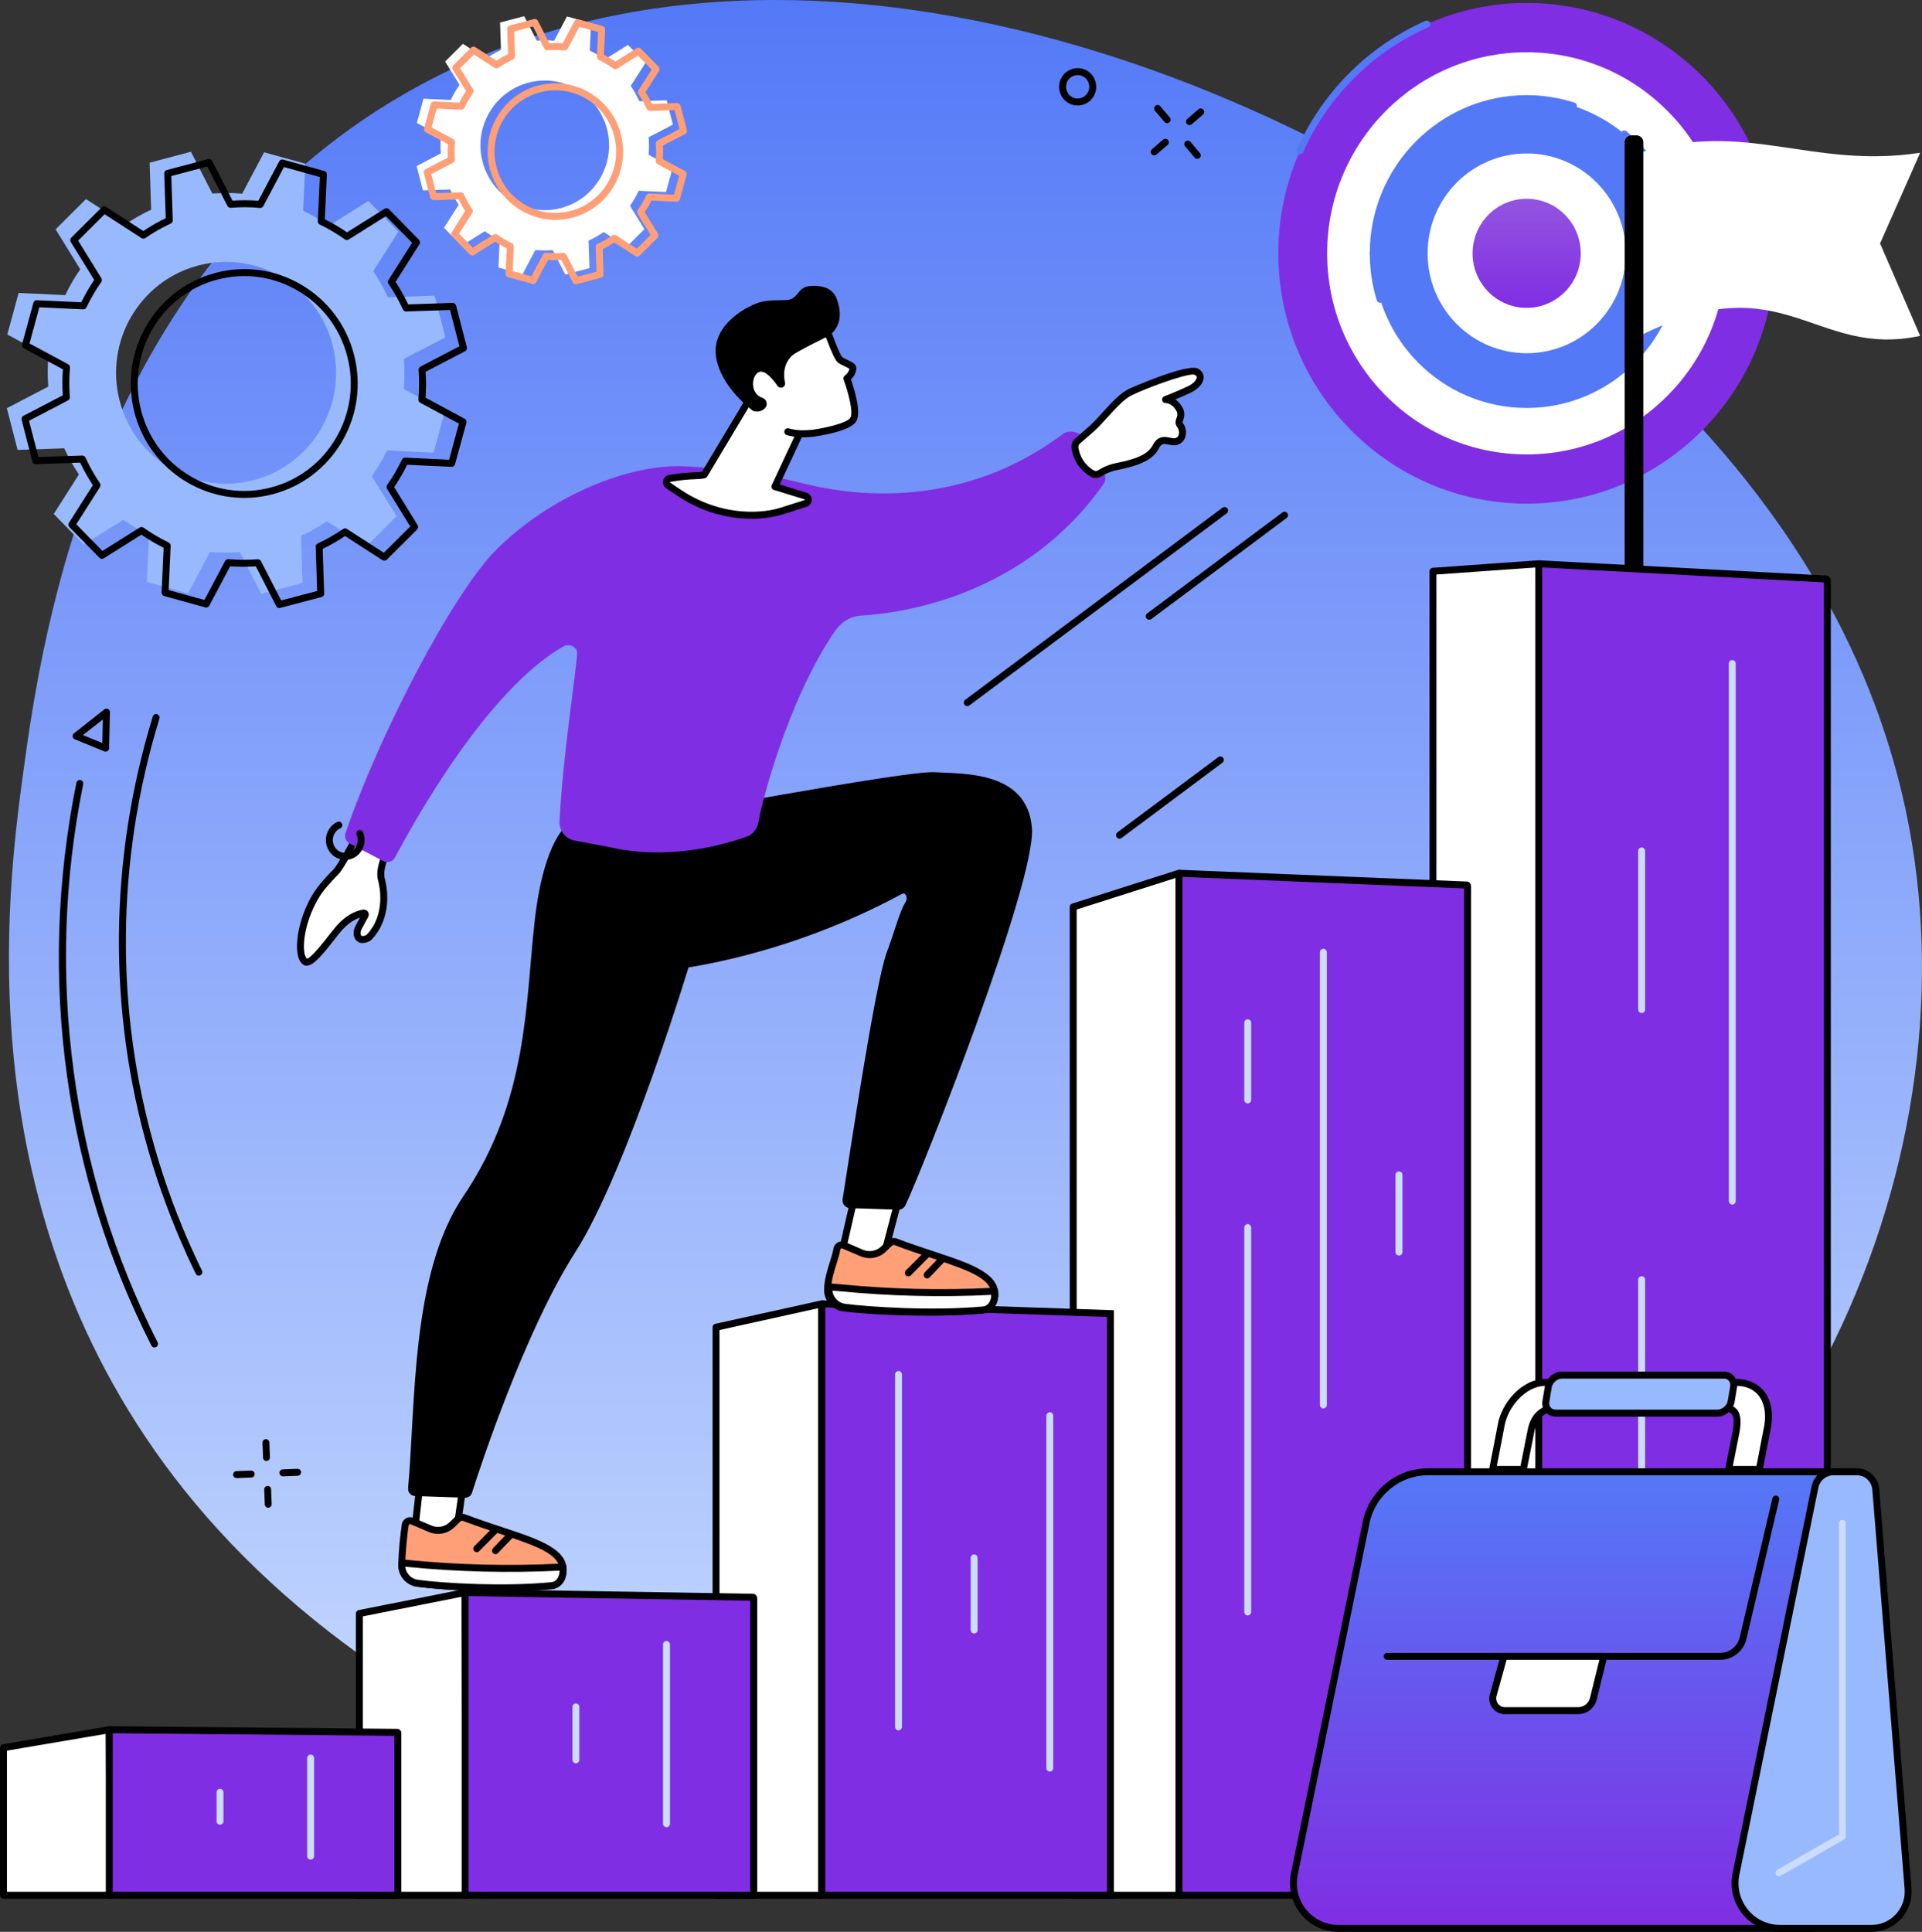 <svg width="390" height="392" viewBox="0 0 390 392" fill="none" xmlns="http://www.w3.org/2000/svg">
<rect x="0" y="0" width="390" height="392" fill="#333333" stroke="none"/>
<path d="M85.698 17.028C164.538 -25.246 270.154 18.668 325.194 67.35C340.914 81.259 379.036 115.955 388.037 171.566C399.218 240.641 362.622 324.375 278.676 360.19C187.293 399.171 85.131 362.224 37.315 302.252C-7.413 246.171 1.538 180.135 4.74 156.538C8.497 128.86 19.653 52.436 85.698 17.028Z" fill="url(#paint0_linear_244_595)"/>
<path d="M259.39 51.406C259.39 23.347 281.955 0.601 309.79 0.601C337.625 0.601 360.178 23.347 360.178 51.406C360.178 79.453 337.625 102.198 309.79 102.198C281.955 102.198 259.39 79.453 259.39 51.406Z" fill="#802EE3"/>
<path d="M269.298 51.406C269.298 28.864 287.426 10.607 309.777 10.607C332.141 10.607 350.256 28.864 350.256 51.406C350.256 73.935 332.141 92.205 309.777 92.205C287.426 92.205 269.298 73.935 269.298 51.406Z" fill="white"/>
<path d="M278.651 51.406C278.651 34.065 292.581 20.016 309.789 20.016C326.984 20.016 340.927 34.065 340.927 51.406C340.927 68.735 326.984 82.784 309.789 82.784C292.581 82.784 278.651 68.735 278.651 51.406Z" fill="#5479F7"/>
<path d="M289.683 51.406C289.683 40.205 298.684 31.14 309.79 31.14C320.896 31.14 329.897 40.205 329.897 51.406C329.897 62.595 320.896 71.672 309.79 71.672C298.684 71.672 289.683 62.595 289.683 51.406Z" fill="white"/>
<path d="M298.809 51.407C298.809 45.291 303.725 40.333 309.776 40.333C315.852 40.333 320.756 45.291 320.756 51.407C320.756 57.522 315.852 62.468 309.776 62.468C303.725 62.468 298.809 57.522 298.809 51.407Z" fill="url(#paint1_linear_244_595)"/>
<path d="M263.8 31.293C263.699 31.293 263.598 31.28 263.51 31.229C263.157 31.076 262.993 30.657 263.157 30.301C268.364 18.642 277.617 9.386 289.227 4.237C289.58 4.072 289.983 4.237 290.147 4.593C290.299 4.949 290.147 5.369 289.782 5.534C278.499 10.543 269.498 19.545 264.43 30.873C264.317 31.14 264.065 31.293 263.8 31.293Z" fill="#5479F7"/>
<path d="M280.037 61.45C279.747 61.45 279.47 61.247 279.369 60.941C278.423 57.865 277.944 54.661 277.944 51.406C277.944 51.012 278.259 50.694 278.65 50.694C279.028 50.694 279.344 51.012 279.344 51.406C279.344 54.521 279.797 57.585 280.718 60.522C280.831 60.903 280.617 61.297 280.251 61.412C280.176 61.437 280.113 61.45 280.037 61.45Z" fill="#5479F7"/>
<path d="M340.284 45.787C339.956 45.787 339.666 45.558 339.603 45.215C338.216 38.4 334.498 32.183 329.14 27.733C328.85 27.479 328.799 27.034 329.052 26.729C329.291 26.436 329.732 26.385 330.035 26.64C335.645 31.293 339.528 37.803 340.977 44.935C341.053 45.316 340.813 45.698 340.435 45.774C340.385 45.774 340.334 45.787 340.284 45.787Z" fill="#5479F7"/>
<path d="M278.65 52.105C278.259 52.105 277.944 51.788 277.944 51.406C277.944 33.708 292.227 19.303 309.775 19.303C313.104 19.303 316.369 19.825 319.495 20.829C319.861 20.944 320.062 21.35 319.949 21.719C319.835 22.088 319.432 22.291 319.066 22.177C316.079 21.211 312.952 20.727 309.775 20.727C292.996 20.727 279.344 34.484 279.344 51.406C279.344 51.788 279.028 52.105 278.65 52.105Z" fill="#5479F7"/>
<path d="M389.624 68.151C368.042 72.791 361.865 53.288 332.744 68.151V31C354.414 24.275 367.538 34.357 389.624 31L381.493 49.398L389.624 68.151Z" fill="white"/>
<path d="M332.052 123.278H331.068C330.299 123.278 329.669 122.655 329.669 121.867V28.877C329.669 28.089 330.299 27.466 331.068 27.466H332.052C332.821 27.466 333.451 28.089 333.451 28.877V121.867C333.451 122.655 332.821 123.278 332.052 123.278Z" fill="black"/>
<path d="M312.448 384.537H290.765V115.929L312.234 114.391L312.448 384.537Z" fill="white"/>
<path d="M291.472 383.838H311.743L311.529 115.154L291.472 116.578V383.838ZM312.449 385.249H290.779C290.388 385.249 290.073 384.931 290.073 384.537V115.917C290.073 115.548 290.35 115.243 290.728 115.217L312.184 113.692C312.373 113.679 312.575 113.743 312.714 113.882C312.852 114.01 312.941 114.2 312.941 114.391L313.155 384.537C313.155 384.728 313.079 384.906 312.953 385.045C312.815 385.173 312.638 385.249 312.449 385.249Z" fill="black"/>
<path d="M370.577 384.537H312.449C312.335 384.537 312.234 384.41 312.234 384.232V114.709C312.234 114.544 312.335 114.404 312.461 114.404L370.589 117.506C370.703 117.506 370.804 117.646 370.804 117.811V384.232C370.804 384.41 370.703 384.537 370.577 384.537Z" fill="#802EE3"/>
<path d="M312.94 383.837H370.097V118.179L312.94 115.141V383.837ZM370.576 385.248H312.448C311.931 385.248 311.528 384.803 311.528 384.231V114.708C311.528 114.416 311.641 114.136 311.843 113.946C312.019 113.78 312.259 113.691 312.499 113.704L370.627 116.794C371.118 116.819 371.496 117.264 371.496 117.811V384.231C371.496 384.803 371.093 385.248 370.576 385.248Z" fill="black"/>
<path d="M351.504 244.429C351.113 244.429 350.798 244.112 350.798 243.717V134.632C350.798 134.25 351.113 133.933 351.504 133.933C351.882 133.933 352.198 134.25 352.198 134.632V243.717C352.198 244.112 351.882 244.429 351.504 244.429Z" fill="#CADDFF"/>
<path d="M333.11 205.563C332.719 205.563 332.404 205.245 332.404 204.851V172.672C332.404 172.278 332.719 171.96 333.11 171.96C333.501 171.96 333.816 172.278 333.816 172.672V204.851C333.816 205.245 333.501 205.563 333.11 205.563Z" fill="#CADDFF"/>
<path d="M333.11 315.907C332.719 315.907 332.404 315.589 332.404 315.195V259.661C332.404 259.279 332.719 258.961 333.11 258.961C333.501 258.961 333.816 259.279 333.816 259.661V315.195C333.816 315.589 333.501 315.907 333.11 315.907Z" fill="#CADDFF"/>
<path d="M239.345 384.575H217.763V184.025L239.231 177.198L239.345 384.575Z" fill="white"/>
<path d="M218.469 383.863H238.639L238.526 178.164L218.469 184.547V383.863ZM239.345 385.274H217.763C217.385 385.274 217.07 384.969 217.07 384.575V184.025C217.07 183.72 217.259 183.453 217.561 183.351L239.018 176.524C239.232 176.461 239.471 176.499 239.648 176.626C239.824 176.766 239.938 176.969 239.938 177.198L240.051 384.575C240.051 384.753 239.976 384.944 239.85 385.071C239.711 385.211 239.534 385.274 239.345 385.274Z" fill="black"/>
<path d="M297.574 384.575H239.446C239.333 384.575 239.232 384.461 239.232 384.334V177.44C239.232 177.313 239.333 177.198 239.459 177.211L297.587 179.588C297.7 179.588 297.789 179.69 297.789 179.817V384.334C297.789 384.461 297.7 384.575 297.574 384.575Z" fill="#802EE3"/>
<path d="M239.937 383.863H297.095V180.275L239.937 177.935V383.863ZM297.574 385.274H239.446C238.941 385.274 238.525 384.855 238.525 384.333V177.439C238.525 177.185 238.626 176.931 238.815 176.753C238.992 176.588 239.231 176.486 239.483 176.499L297.611 178.876C298.116 178.889 298.494 179.308 298.494 179.817V384.333C298.494 384.855 298.09 385.274 297.574 385.274Z" fill="black"/>
<path d="M268.529 285.788C268.138 285.788 267.823 285.47 267.823 285.076V193.218C267.823 192.824 268.138 192.519 268.529 192.519C268.907 192.519 269.235 192.824 269.235 193.218V285.076C269.235 285.47 268.907 285.788 268.529 285.788Z" fill="#CADDFF"/>
<path d="M253.174 223.896C252.796 223.896 252.48 223.591 252.48 223.197V207.533C252.48 207.139 252.796 206.834 253.174 206.834C253.565 206.834 253.88 207.139 253.88 207.533V223.197C253.88 223.591 253.565 223.896 253.174 223.896Z" fill="#CADDFF"/>
<path d="M253.174 327.794C252.796 327.794 252.48 327.476 252.48 327.082V249.095C252.48 248.701 252.796 248.383 253.174 248.383C253.565 248.383 253.88 248.701 253.88 249.095V327.082C253.88 327.476 253.565 327.794 253.174 327.794Z" fill="#CADDFF"/>
<path d="M283.87 254.765C283.479 254.765 283.164 254.448 283.164 254.066V238.403C283.164 238.009 283.479 237.703 283.87 237.703C284.26 237.703 284.575 238.009 284.575 238.403V254.066C284.575 254.448 284.26 254.765 283.87 254.765Z" fill="#CADDFF"/>
<path d="M166.758 384.575H145.289V269.311L166.758 264.569V384.575Z" fill="white"/>
<path d="M145.994 383.863H166.05V265.446L145.994 269.883V383.863ZM166.756 385.275H145.288C144.909 385.275 144.594 384.969 144.594 384.575V269.311C144.594 268.98 144.821 268.688 145.136 268.624L166.605 263.882C166.807 263.831 167.034 263.882 167.197 264.022C167.361 264.149 167.462 264.352 167.462 264.568V384.575C167.462 384.969 167.147 385.275 166.756 385.275Z" fill="black"/>
<path d="M225.326 384.575H166.756V264.823C166.756 264.683 166.87 264.568 167.008 264.581L225.326 266.552V384.575Z" fill="#802EE3"/>
<path d="M167.464 383.863H224.621V267.226L167.464 265.306V383.863ZM226.02 385.275H166.052V264.823C166.052 264.568 166.165 264.314 166.342 264.136C166.518 263.958 166.77 263.857 167.035 263.869L226.02 265.865V385.275Z" fill="black"/>
<path d="M182.325 351.112C181.934 351.112 181.619 350.794 181.619 350.4V278.909C181.619 278.515 181.934 278.198 182.325 278.198C182.716 278.198 183.018 278.515 183.018 278.909V350.4C183.018 350.794 182.716 351.112 182.325 351.112Z" fill="#CADDFF"/>
<path d="M213.022 359.477C212.632 359.477 212.316 359.16 212.316 358.765V287.275C212.316 286.881 212.632 286.563 213.022 286.563C213.401 286.563 213.716 286.881 213.716 287.275V358.765C213.716 359.16 213.401 359.477 213.022 359.477Z" fill="#CADDFF"/>
<path d="M197.668 331.456C197.277 331.456 196.962 331.139 196.962 330.757V316.123C196.962 315.729 197.277 315.411 197.668 315.411C198.059 315.411 198.374 315.729 198.374 316.123V330.757C198.374 331.139 198.059 331.456 197.668 331.456Z" fill="#CADDFF"/>
<path d="M94.585 384.575H72.915V327.4L94.371 323.141L94.585 384.575Z" fill="white"/>
<path d="M73.62 383.863H93.879L93.677 324.006L73.62 327.985V383.863ZM94.585 385.274H72.915C72.524 385.274 72.209 384.969 72.209 384.575V327.4C72.209 327.07 72.448 326.777 72.776 326.714L94.244 322.442C94.446 322.404 94.66 322.454 94.824 322.594C94.976 322.721 95.076 322.925 95.076 323.141L95.278 384.575C95.278 384.753 95.203 384.931 95.076 385.071C94.95 385.21 94.761 385.274 94.585 385.274Z" fill="black"/>
<path d="M152.738 384.575H94.585C94.472 384.575 94.371 384.486 94.371 384.371V323.357C94.371 323.23 94.472 323.141 94.585 323.141L152.738 324.095C152.852 324.107 152.94 324.196 152.94 324.311V384.371C152.94 384.486 152.852 384.575 152.738 384.575Z" fill="#802EE3"/>
<path d="M95.077 383.863H152.234V324.807L95.077 323.866V383.863ZM152.739 385.274H94.585C94.081 385.274 93.678 384.867 93.678 384.371V323.357C93.678 323.103 93.766 322.874 93.942 322.696C94.119 322.531 94.346 322.442 94.598 322.442L152.751 323.395C153.243 323.395 153.646 323.815 153.646 324.311V384.371C153.646 384.867 153.23 385.274 152.739 385.274Z" fill="black"/>
<path d="M135.24 370.755C134.849 370.755 134.534 370.45 134.534 370.056V333.681C134.534 333.287 134.849 332.969 135.24 332.969C135.631 332.969 135.946 333.287 135.946 333.681V370.056C135.946 370.45 135.631 370.755 135.24 370.755Z" fill="#CADDFF"/>
<path d="M116.848 357.8C116.457 357.8 116.154 357.482 116.154 357.088V346.357C116.154 345.976 116.457 345.658 116.848 345.658C117.238 345.658 117.554 345.976 117.554 346.357V357.088C117.554 357.482 117.238 357.8 116.848 357.8Z" fill="#CADDFF"/>
<path d="M22.377 384.575H0.707V354.634L22.176 350.985L22.377 384.575Z" fill="white"/>
<path d="M1.412 383.863H21.67L21.469 351.824L1.412 355.231V383.863ZM22.376 385.274H0.706C0.315 385.274 0 384.969 0 384.575V354.634C0 354.291 0.252 353.998 0.592 353.935L22.049 350.286C22.25 350.248 22.465 350.311 22.616 350.438C22.78 350.578 22.868 350.769 22.868 350.985L23.07 384.562C23.082 384.753 23.007 384.931 22.868 385.071C22.742 385.198 22.565 385.274 22.376 385.274Z" fill="black"/>
<path d="M80.529 384.575H22.375C22.262 384.575 22.174 384.524 22.174 384.46V351.099C22.174 351.035 22.262 350.985 22.375 350.985L80.529 351.506C80.642 351.506 80.73 351.557 80.73 351.62V384.46C80.73 384.524 80.642 384.575 80.529 384.575Z" fill="#802EE3"/>
<path d="M22.869 383.863H80.026V352.218L22.869 351.697V383.863ZM80.53 385.275H22.377C21.86 385.275 21.469 384.919 21.469 384.461V351.1C21.469 350.896 21.545 350.693 21.696 350.54C21.873 350.375 22.125 350.286 22.377 350.273L80.543 350.807C81.047 350.807 81.438 351.163 81.438 351.621V384.461C81.438 384.919 81.034 385.275 80.53 385.275Z" fill="black"/>
<path d="M63.032 377.341C62.641 377.341 62.326 377.023 62.326 376.629V356.744C62.326 356.35 62.641 356.032 63.032 356.032C63.422 356.032 63.738 356.35 63.738 356.744V376.629C63.738 377.023 63.422 377.341 63.032 377.341Z" fill="#CADDFF"/>
<path d="M44.639 370.259C44.261 370.259 43.946 369.942 43.946 369.547V363.686C43.946 363.292 44.261 362.974 44.639 362.974C45.03 362.974 45.345 363.292 45.345 363.686V369.547C45.345 369.942 45.03 370.259 44.639 370.259Z" fill="#CADDFF"/>
<path d="M86.202 292.272L84.084 311.241L92.089 314.598L95.039 293.912L86.202 292.272Z" fill="white"/>
<path d="M84.841 310.784L91.523 313.593L94.246 294.484L86.821 293.098L84.841 310.784ZM92.09 315.31C92.002 315.31 91.914 315.284 91.826 315.246L83.82 311.89C83.531 311.775 83.354 311.47 83.392 311.165L85.51 292.183C85.535 291.992 85.636 291.814 85.787 291.7C85.951 291.586 86.14 291.535 86.342 291.573L95.166 293.213C95.532 293.289 95.784 293.645 95.733 294.014L92.784 314.699C92.758 314.916 92.632 315.106 92.443 315.208C92.33 315.272 92.216 315.31 92.09 315.31Z" fill="black"/>
<path d="M82.22 309.448C81.968 311.241 81.564 314.585 81.526 317.573C81.514 319.454 82.913 321.031 84.754 321.272C89.985 321.946 101.835 322.684 111.933 321.768C112.626 321.705 113.849 321.196 114.19 319.454C115.337 313.619 105.252 312.182 94.196 307.948C93.767 307.783 93.276 307.872 92.935 308.202L91.75 309.359C90.553 310.529 88.788 310.86 87.262 310.199L83.632 308.647C83.014 308.38 82.321 308.775 82.22 309.448Z" fill="#FF9F78"/>
<path d="M82.911 309.55C82.672 311.267 82.269 314.611 82.231 317.586C82.218 319.086 83.34 320.383 84.84 320.573C90.236 321.273 101.884 321.972 111.868 321.057C112.095 321.044 113.192 320.866 113.494 319.315C114.213 315.64 109.624 313.924 101.455 311.229C99.047 310.428 96.552 309.601 93.942 308.61C93.766 308.533 93.564 308.584 93.425 308.711L92.24 309.868C90.841 311.241 88.773 311.623 86.983 310.847L83.353 309.296C83.227 309.245 83.126 309.283 83.075 309.309C83.025 309.334 82.937 309.411 82.911 309.55ZM101.418 322.913C94.61 322.913 88.257 322.442 84.664 321.972C82.458 321.692 80.806 319.798 80.831 317.56C80.857 314.509 81.285 311.102 81.525 309.347C81.6 308.813 81.915 308.343 82.382 308.076C82.861 307.809 83.416 307.783 83.907 307.999L87.538 309.55C88.799 310.097 90.261 309.83 91.257 308.851L92.454 307.694C92.971 307.186 93.753 307.02 94.446 307.287C97.018 308.266 99.489 309.093 101.884 309.881C109.7 312.462 115.877 314.509 114.881 319.594C114.49 321.552 113.091 322.366 111.994 322.468C108.553 322.786 104.922 322.913 101.418 322.913Z" fill="black"/>
<path d="M81.539 317.128C81.539 317.128 81.526 317.433 81.526 317.573C81.514 319.454 82.913 321.031 84.754 321.272C89.985 321.946 101.835 322.684 111.933 321.768C112.626 321.705 113.849 321.196 114.19 319.454C114.29 318.92 114.227 317.967 114.227 317.967L113.509 317.992C103.31 318.501 93.087 318.259 82.913 317.255L81.539 317.128Z" fill="white"/>
<path d="M82.243 317.903C82.382 319.276 83.441 320.395 84.84 320.573C90.236 321.272 101.884 321.971 111.868 321.056C112.095 321.043 113.192 320.865 113.494 319.314C113.532 319.162 113.545 318.933 113.545 318.704C103.346 319.212 93.009 318.958 82.848 317.967L82.243 317.903ZM101.418 322.912C94.61 322.912 88.257 322.442 84.664 321.971C82.458 321.692 80.806 319.797 80.831 317.56V317.115C80.844 316.911 80.92 316.721 81.071 316.593C81.222 316.466 81.411 316.403 81.6 316.415L82.987 316.555C93.085 317.547 103.346 317.789 113.482 317.293L114.188 317.255C114.579 317.229 114.906 317.522 114.932 317.916C114.932 318.017 114.995 318.984 114.881 319.594C114.49 321.552 113.091 322.366 111.994 322.467C108.553 322.785 104.922 322.912 101.418 322.912Z" fill="black"/>
<path d="M96.729 314.954C96.553 314.954 96.376 314.89 96.238 314.75C95.96 314.47 95.96 314.025 96.238 313.746L100.108 309.843C100.385 309.563 100.827 309.563 101.104 309.843C101.381 310.122 101.381 310.567 101.104 310.847L97.234 314.75C97.095 314.89 96.906 314.954 96.729 314.954Z" fill="black"/>
<path d="M100.535 315.36C100.359 315.36 100.195 315.297 100.056 315.17C99.779 314.903 99.766 314.445 100.031 314.165L103.132 310.923C103.397 310.643 103.85 310.631 104.128 310.898C104.405 311.177 104.418 311.622 104.14 311.902L101.039 315.144C100.913 315.297 100.724 315.36 100.535 315.36Z" fill="black"/>
<path d="M115.285 167.243C115.285 167.243 110.406 170.091 108.503 186.81C106.599 203.516 107.242 223.222 93.993 242.764C83.416 258.376 84.349 284.707 82.811 301.972C82.735 302.812 83.365 303.523 84.198 303.562L94.346 303.905C94.989 303.93 95.569 303.523 95.77 302.901C97.573 297.243 106.586 269.946 116.709 254.13C127.412 237.411 140.422 193.993 140.422 193.993C140.422 193.993 138.014 183.021 137.674 172.506C137.333 161.992 115.285 167.243 115.285 167.243Z" fill="black"/>
<path d="M175.001 235.987L170.715 254.588L178.292 258.859L183.574 238.657L175.001 235.987Z" fill="white"/>
<path d="M171.522 254.232L177.837 257.792L182.729 239.128L175.505 236.89L171.522 254.232ZM178.291 259.559C178.165 259.559 178.052 259.534 177.938 259.47L170.375 255.211C170.097 255.058 169.958 254.74 170.034 254.435L174.308 235.835C174.358 235.644 174.472 235.479 174.648 235.377C174.812 235.275 175.014 235.263 175.203 235.313L183.788 237.971C184.141 238.085 184.355 238.467 184.254 238.835L178.959 259.038C178.909 259.254 178.758 259.419 178.556 259.508C178.468 259.546 178.38 259.559 178.291 259.559Z" fill="black"/>
<path d="M169.808 253.494C169.556 255.287 167.955 258.694 167.917 261.695C167.904 263.564 169.304 265.153 171.144 265.395C176.376 266.068 189.424 266.73 199.521 265.814C200.215 265.751 201.437 265.242 201.778 263.5C202.912 257.652 192.84 256.228 181.784 251.994C181.343 251.829 180.864 251.918 180.523 252.248L179.338 253.405C178.141 254.575 176.376 254.906 174.838 254.244L171.22 252.693C170.602 252.426 169.909 252.821 169.808 253.494Z" fill="#FF9F78"/>
<path d="M170.5 253.583C170.399 254.308 170.122 255.21 169.794 256.266C169.277 257.893 168.647 259.915 168.622 261.695C168.609 263.208 169.731 264.492 171.231 264.682C175.971 265.305 189.107 266.055 199.457 265.102C199.671 265.089 200.78 264.911 201.083 263.36C201.802 259.686 197.213 257.969 189.044 255.274C186.624 254.473 184.14 253.647 181.531 252.655C181.354 252.579 181.152 252.617 181.014 252.757L179.816 253.914C178.417 255.287 176.362 255.668 174.572 254.893L170.941 253.342C170.815 253.291 170.714 253.329 170.664 253.354C170.613 253.38 170.525 253.456 170.5 253.583ZM188.199 266.971C181.367 266.971 174.723 266.564 171.055 266.094C168.836 265.801 167.184 263.907 167.222 261.682C167.235 259.699 167.916 257.55 168.458 255.833C168.76 254.854 169.025 254.003 169.113 253.392C169.189 252.846 169.504 252.388 169.971 252.121C170.437 251.854 170.992 251.829 171.496 252.032L175.114 253.596C176.387 254.143 177.849 253.863 178.845 252.897L180.03 251.74C180.56 251.218 181.341 251.066 182.035 251.333C184.607 252.312 187.077 253.138 189.473 253.926C197.289 256.507 203.453 258.554 202.47 263.64C202.079 265.598 200.667 266.411 199.583 266.513C196.078 266.831 192.107 266.971 188.199 266.971Z" fill="black"/>
<path d="M168.206 261.11C168.206 261.11 168.193 261.415 168.193 261.568C168.181 263.449 169.58 265.026 171.421 265.268C176.652 265.941 189.423 266.73 199.52 265.814C200.214 265.751 201.436 265.242 201.777 263.5C201.878 262.966 201.815 262 201.815 262L201.096 262.038C190.898 262.547 180.674 262.305 170.5 261.301L168.206 261.11Z" fill="white"/>
<path d="M168.914 261.886C169.04 263.259 170.111 264.378 171.51 264.568C176.087 265.153 188.945 266.068 199.459 265.102C199.673 265.09 200.782 264.912 201.085 263.36C201.123 263.208 201.135 262.979 201.135 262.75C190.937 263.259 180.6 263.004 170.439 262.013L168.914 261.886ZM189.172 266.946C181.596 266.946 174.511 266.374 171.334 265.967C169.115 265.687 167.464 263.78 167.502 261.555V261.097C167.514 260.907 167.59 260.716 167.729 260.589C167.88 260.462 168.069 260.398 168.258 260.411L170.565 260.601C180.675 261.593 190.924 261.835 201.072 261.339L201.778 261.301C202.169 261.275 202.497 261.568 202.522 261.962C202.522 262.064 202.585 263.03 202.472 263.64C202.081 265.598 200.669 266.412 199.585 266.513C196.244 266.819 192.651 266.946 189.172 266.946Z" fill="black"/>
<path d="M184.317 259C184.141 259 183.951 258.936 183.813 258.796C183.548 258.517 183.548 258.072 183.813 257.792L187.696 253.889C187.973 253.609 188.414 253.609 188.691 253.889C188.969 254.156 188.969 254.613 188.691 254.88L184.809 258.796C184.67 258.936 184.494 259 184.317 259Z" fill="black"/>
<path d="M188.124 259.406C187.948 259.406 187.771 259.343 187.645 259.215C187.355 258.936 187.355 258.491 187.62 258.211L190.721 254.969C190.986 254.689 191.427 254.677 191.717 254.944C191.994 255.223 191.994 255.668 191.73 255.948L188.628 259.19C188.49 259.343 188.313 259.406 188.124 259.406Z" fill="black"/>
<path d="M134.812 196.943C134.812 196.943 157.591 195.137 183.018 181.381C183.775 180.974 184.254 182.22 183.8 182.945C182.527 184.992 181.846 188.056 179.93 193.268C177.585 199.702 172.618 232.974 170.979 243.323C170.841 244.264 171.534 245.116 172.479 245.141L182.249 245.459C182.867 245.484 183.447 245.141 183.712 244.582C187.242 237.17 210.273 178.863 209.391 168.006C208.445 156.271 195.146 157.059 189.599 156.69C183.863 156.322 131.849 166.124 131.849 166.124L134.812 196.943Z" fill="black"/>
<path d="M65.514 179.804C66.296 178.85 67.317 177.744 68.199 176.867C69.334 175.735 73.116 168.323 73.116 168.323L79.722 170.205C79.722 170.205 76.633 175.659 77.377 178.38C78.07 180.897 78.612 186.237 74.944 190.128C74.515 190.573 73.595 190.687 73.28 190.611C72.322 190.395 72.296 189.047 72.763 188.182L74.099 185.716C74.213 185.5 74.036 185.245 73.796 185.271C72.801 185.423 70.62 186.059 68.338 188.894C66.586 191.081 63.094 195.951 61.921 195.15C59.841 193.7 61.203 184.979 65.514 179.804Z" fill="white"/>
<path d="M66.057 180.249C62.931 184 61.304 189.925 61.733 193.103C61.821 193.802 62.023 194.311 62.275 194.527C63.158 194.387 65.767 191.031 66.889 189.594C67.229 189.174 67.532 188.78 67.797 188.45C70.192 185.462 72.524 184.737 73.697 184.572C74.075 184.521 74.44 184.686 74.655 184.992C74.869 185.309 74.894 185.716 74.718 186.059L73.381 188.513C73.167 188.907 73.104 189.454 73.243 189.759C73.293 189.874 73.356 189.912 73.432 189.925C73.633 189.963 74.239 189.848 74.428 189.645C78.348 185.5 77.012 179.69 76.697 178.558C76.054 176.206 77.819 172.354 78.689 170.65L73.47 169.163C72.549 170.955 69.725 176.346 68.692 177.376C67.822 178.24 66.813 179.347 66.057 180.249ZM62.225 195.951C61.973 195.951 61.746 195.887 61.531 195.735C60.901 195.303 60.498 194.476 60.346 193.294C59.867 189.836 61.506 183.504 64.973 179.347C65.767 178.393 66.788 177.274 67.709 176.371C68.477 175.596 71.049 170.828 72.486 168.006C72.638 167.701 72.978 167.548 73.306 167.637L79.911 169.531C80.126 169.595 80.29 169.748 80.378 169.938C80.454 170.142 80.441 170.37 80.34 170.561C79.521 172.011 77.504 176.193 78.058 178.19C79.042 181.813 78.878 186.988 75.449 190.611C74.819 191.298 73.608 191.425 73.117 191.31C72.6 191.183 72.184 190.84 71.957 190.331C71.642 189.619 71.717 188.64 72.159 187.839L73.041 186.187C72.032 186.517 70.495 187.344 68.881 189.34C68.616 189.67 68.326 190.052 67.998 190.459C65.477 193.713 63.611 195.951 62.225 195.951Z" fill="black"/>
<path d="M224.002 96.032L219.728 88.76C219.035 87.565 216.816 87.209 215.719 88.035C191.565 106.178 165.886 98.778 161.915 97.825C152.07 95.46 147.115 95.104 139.337 94.634C127.966 93.934 111.603 100.558 100.598 111.658C91.836 120.481 76.898 149.113 70.128 169.01C69.838 169.849 70.204 170.765 70.986 171.171L77.78 174.731C78.638 175.176 79.697 174.846 80.163 173.981C83.617 167.421 98.606 140.175 114.288 131.173C115.436 130.512 117.175 131.212 117.1 132.547C116.898 136.742 114.314 152.253 113.532 166.645C113.431 168.54 114.73 170.218 116.583 170.561L123.441 171.845C135.404 174.655 146.624 171.527 151.565 169.748C153.091 169.214 153.822 167.739 154.049 166.137C154.427 163.48 159.747 142.158 169.429 128.046C170.651 126.279 172.492 125.045 174.635 124.918C183.27 124.41 207.853 120.926 223.901 98.257C224.367 97.596 224.418 96.731 224.002 96.032Z" fill="#802EE3"/>
<path d="M218.127 90.947C218.026 90.413 218.215 89.866 218.631 89.51C219.186 89.04 220.106 88.239 221.443 87.056C223.813 84.971 226.763 80.814 229.334 79.568C231.919 78.322 241.247 74.647 242.747 75.423C244.235 76.211 243.504 77.978 241.373 78.996C239.256 80.025 236.495 81.081 236.495 81.081C236.495 81.081 238.045 80.992 239.18 82.784C240.314 84.59 238.739 85.314 239.407 86.204C240.264 87.336 240.012 88.671 239.331 89.243C237.793 90.578 235.927 87.959 234.528 90.667C233.557 92.549 231.276 93.769 226.637 94.659C225.389 94.901 224.204 95.384 223.119 96.058C222.678 96.337 222.111 96.363 221.657 96.108C220.548 95.473 218.631 93.972 218.127 90.947Z" fill="white"/>
<path d="M242.068 75.995C240.089 75.995 232.689 78.728 229.651 80.203C228.125 80.941 226.398 82.848 224.722 84.678C223.738 85.772 222.793 86.802 221.91 87.59C220.561 88.772 219.641 89.573 219.087 90.044C218.872 90.234 218.771 90.527 218.822 90.832C219.276 93.565 221.015 94.926 222.011 95.485C222.238 95.612 222.528 95.6 222.755 95.46C223.927 94.722 225.188 94.214 226.499 93.96C230.81 93.133 233.029 92.052 233.912 90.336C234.958 88.302 236.42 88.607 237.391 88.81C238.11 88.963 238.5 89.026 238.879 88.709C239.269 88.378 239.471 87.463 238.853 86.624C238.336 85.937 238.576 85.263 238.74 84.818C238.916 84.31 239.055 83.903 238.589 83.165C237.706 81.767 236.546 81.792 236.546 81.792C236.193 81.805 235.891 81.576 235.815 81.233C235.74 80.89 235.929 80.546 236.256 80.419C236.282 80.406 239.005 79.364 241.085 78.359C242.27 77.787 242.824 77.025 242.837 76.567C242.837 76.491 242.837 76.262 242.421 76.058C242.345 76.02 242.219 75.995 242.068 75.995ZM222.352 96.986C221.999 96.986 221.646 96.897 221.318 96.719C220.108 96.032 217.99 94.379 217.435 91.061C217.296 90.285 217.586 89.472 218.179 88.963C218.734 88.493 219.654 87.704 220.99 86.522C221.809 85.797 222.73 84.793 223.688 83.725C225.453 81.792 227.268 79.784 229.033 78.932C229.146 78.881 240.87 73.643 243.076 74.8C243.82 75.181 244.249 75.842 244.236 76.592C244.224 77.711 243.24 78.881 241.69 79.644C240.643 80.139 239.446 80.661 238.5 81.042C238.929 81.347 239.383 81.78 239.774 82.403C240.618 83.737 240.278 84.666 240.064 85.301C239.912 85.695 239.937 85.721 239.975 85.772C241.059 87.221 240.719 88.988 239.786 89.789C238.879 90.578 237.857 90.362 237.101 90.209C236.181 90.005 235.714 89.904 235.16 90.984C234.05 93.133 231.542 94.43 226.764 95.358C225.617 95.574 224.52 96.019 223.499 96.655C223.146 96.884 222.755 96.986 222.352 96.986Z" fill="black"/>
<path d="M155.702 74.952L142.932 96.286C142.756 96.528 140.877 96.464 138.772 96.68C137.776 96.782 136.743 96.935 135.898 97.074C135.192 97.189 134.99 98.117 135.583 98.511L137.877 100.037C142.668 103.241 148.353 104.893 154.089 104.499C155.69 104.385 157.215 104.131 158.577 103.711L163.468 102.16C164.199 101.918 164.199 100.876 163.455 100.647L157.228 98.74L162.485 87.488L155.702 74.952Z" fill="white"/>
<path d="M155.675 76.364L143.535 96.655C143.523 96.668 143.51 96.694 143.497 96.706C143.195 97.126 142.691 97.151 141.165 97.228C140.497 97.253 139.678 97.304 138.833 97.38C138.014 97.469 137.055 97.596 136.009 97.774C135.984 97.774 135.946 97.787 135.934 97.838C135.921 97.889 135.959 97.914 135.971 97.914L138.253 99.453C143.018 102.618 148.616 104.157 154.049 103.788C155.65 103.686 157.1 103.432 158.36 103.025L163.252 101.474C163.277 101.474 163.315 101.461 163.315 101.398C163.315 101.347 163.277 101.334 163.252 101.321L157.024 99.414C156.835 99.364 156.671 99.224 156.583 99.033C156.507 98.842 156.507 98.626 156.595 98.435L161.701 87.514L155.675 76.364ZM152.448 105.263C147.254 105.263 141.997 103.648 137.484 100.622L135.202 99.097C134.685 98.753 134.433 98.143 134.559 97.533C134.698 96.935 135.177 96.477 135.782 96.376C136.866 96.198 137.837 96.071 138.694 95.982C139.577 95.893 140.421 95.842 141.09 95.816C141.606 95.791 142.174 95.753 142.451 95.715L155.108 74.584C155.234 74.368 155.473 74.241 155.726 74.241C155.978 74.241 156.205 74.381 156.318 74.609L163.1 87.158C163.214 87.349 163.226 87.59 163.125 87.794L158.209 98.308L163.655 99.974C164.285 100.164 164.714 100.737 164.714 101.398C164.714 102.046 164.298 102.631 163.68 102.822L158.789 104.385C157.415 104.805 155.852 105.085 154.137 105.212C153.582 105.25 153.015 105.263 152.448 105.263Z" fill="black"/>
<path d="M161.412 87.933C162.081 88.022 162.774 88.048 163.48 88.01L164.74 87.946C164.74 87.946 171.977 86.98 173.136 85.162C174.296 83.356 171.838 76.796 171.838 76.796C172.96 75.919 173.212 74.812 172.972 74.444C172.733 74.062 171.119 73.503 170.464 73.007C169.934 72.613 168.737 69.473 168.22 68.125C168.22 68.125 167.274 62.798 158.803 63.497C139.376 65.074 153.344 83.191 153.344 83.191C153.647 83.547 153.949 83.89 154.277 84.208L161.412 87.933Z" fill="white"/>
<path d="M162.862 88.735C161.778 88.735 160.694 88.582 159.66 88.29C159.282 88.188 159.068 87.794 159.168 87.425C159.269 87.044 159.66 86.828 160.038 86.929C161.135 87.234 162.282 87.362 163.442 87.298L164.677 87.234C167.539 86.853 171.863 85.836 172.544 84.781C173.212 83.751 172.153 79.632 171.182 77.05C171.069 76.758 171.17 76.427 171.409 76.237C172.128 75.677 172.342 75.067 172.355 74.826C172.166 74.698 171.712 74.482 171.409 74.33C170.905 74.088 170.388 73.847 170.048 73.58C169.531 73.198 168.875 71.838 167.564 68.38C167.552 68.341 167.539 68.303 167.526 68.252C167.501 68.075 166.543 63.574 158.853 64.197C154.138 64.591 151.126 65.939 149.928 68.227C147.886 72.105 151.176 77.979 153.143 81.488L153.319 81.805C153.521 82.149 153.395 82.581 153.054 82.759C152.714 82.963 152.285 82.835 152.096 82.505L151.92 82.187C149.814 78.424 146.285 72.13 148.68 67.566C150.13 64.82 153.508 63.218 158.74 62.785C167.148 62.099 168.711 67.184 168.9 67.922C170.186 71.304 170.691 72.257 170.905 72.461C171.119 72.626 171.598 72.855 172.014 73.058C172.846 73.453 173.325 73.707 173.552 74.063C173.981 74.711 173.729 75.97 172.67 77.012C173.3 78.805 174.876 83.738 173.716 85.556C172.455 87.54 166.089 88.48 164.829 88.646C164.816 88.646 164.791 88.646 164.778 88.646L163.518 88.722C163.303 88.722 163.076 88.735 162.862 88.735Z" fill="black"/>
<path d="M154.831 61.171C156.948 60.751 159.369 61.082 160.39 60.738C162.054 60.166 162.016 58.234 164.361 58.043C166.428 57.878 168.345 58.259 169.391 59.848C169.567 60.115 169.719 60.42 169.832 60.751C171.458 65.252 169.214 67.426 168.218 68.125C168.218 68.125 161.928 71.177 160.844 72.054C159.835 72.868 158.638 74.813 159.293 77.635C159.369 78.004 159.205 78.373 158.877 78.563C158.499 78.767 158.02 78.665 157.768 78.309C156.986 77.165 155.272 74.965 154.011 75.487C152.524 76.071 152.019 79.822 154.742 80.75C155.587 81.03 155.852 82.136 155.259 82.784C154.755 83.331 153.986 83.713 152.839 83.407C152.839 83.407 146.069 78.551 145.262 72.143C144.468 65.735 152.019 61.73 154.831 61.171Z" fill="black"/>
<path d="M218.671 15.236C217.927 15.236 217.196 15.591 216.73 16.253C216.377 16.774 216.238 17.41 216.352 18.033C216.465 18.655 216.805 19.202 217.322 19.571C218.381 20.308 219.856 20.054 220.6 18.973C220.965 18.452 221.104 17.816 220.991 17.193C220.877 16.57 220.537 16.024 220.02 15.668C219.604 15.375 219.138 15.236 218.671 15.236ZM218.659 21.415C217.902 21.415 217.158 21.173 216.515 20.728C215.696 20.143 215.141 19.279 214.965 18.287C214.788 17.282 215.003 16.278 215.583 15.452C216.768 13.735 219.112 13.303 220.814 14.498C221.646 15.083 222.188 15.947 222.365 16.952C222.554 17.944 222.327 18.948 221.76 19.787C221.18 20.613 220.323 21.173 219.327 21.351C219.112 21.389 218.885 21.415 218.659 21.415Z" fill="black"/>
<path d="M241.376 25.381C241.174 25.381 240.972 25.292 240.834 25.127C240.581 24.834 240.619 24.377 240.922 24.135L243.178 22.177C243.481 21.923 243.922 21.961 244.174 22.266C244.426 22.558 244.389 23.003 244.099 23.258L241.829 25.203C241.691 25.317 241.527 25.381 241.376 25.381Z" fill="black"/>
<path d="M234.202 31.534C234.013 31.534 233.811 31.445 233.673 31.28C233.42 30.988 233.458 30.543 233.748 30.288L236.017 28.33C236.32 28.076 236.761 28.114 237.013 28.419C237.265 28.712 237.228 29.157 236.925 29.411L234.668 31.356C234.53 31.471 234.366 31.534 234.202 31.534Z" fill="black"/>
<path d="M236.836 25.012C236.634 25.012 236.445 24.923 236.306 24.758L234.365 22.469C234.113 22.177 234.151 21.732 234.441 21.478C234.743 21.223 235.184 21.262 235.436 21.554L237.365 23.843C237.617 24.135 237.58 24.58 237.29 24.834C237.164 24.949 237 25.012 236.836 25.012Z" fill="black"/>
<path d="M242.951 32.234C242.749 32.234 242.547 32.145 242.408 31.98L240.48 29.704C240.228 29.399 240.265 28.954 240.555 28.699C240.845 28.445 241.287 28.483 241.551 28.776L243.48 31.064C243.732 31.357 243.694 31.814 243.404 32.069C243.266 32.17 243.102 32.234 242.951 32.234Z" fill="black"/>
<path d="M54.068 296.455C53.69 296.455 53.388 296.149 53.375 295.768L53.262 292.768C53.249 292.373 53.552 292.043 53.93 292.03C54.333 292.017 54.648 292.323 54.661 292.717L54.774 295.717C54.787 296.111 54.484 296.429 54.094 296.455C54.094 296.455 54.081 296.455 54.068 296.455Z" fill="black"/>
<path d="M54.42 305.939C54.055 305.939 53.74 305.634 53.727 305.253L53.614 302.252C53.601 301.858 53.904 301.528 54.282 301.515C54.685 301.502 55 301.807 55.013 302.202L55.126 305.202C55.139 305.583 54.837 305.914 54.458 305.939C54.446 305.939 54.433 305.939 54.42 305.939Z" fill="black"/>
<path d="M48.004 299.926C47.626 299.926 47.31 299.621 47.298 299.239C47.285 298.858 47.588 298.527 47.966 298.514L50.954 298.4C51.344 298.387 51.66 298.692 51.672 299.074C51.697 299.468 51.395 299.799 51.004 299.811L48.029 299.926C48.016 299.926 48.004 299.926 48.004 299.926Z" fill="black"/>
<path d="M57.409 299.57C57.031 299.57 56.728 299.265 56.703 298.883C56.69 298.502 56.993 298.171 57.384 298.159L60.359 298.044C60.762 298.032 61.077 298.324 61.09 298.718C61.103 299.112 60.8 299.443 60.409 299.456L57.434 299.57C57.422 299.57 57.422 299.57 57.409 299.57Z" fill="black"/>
<path d="M38.576 255.109C38.312 255.109 38.059 254.957 37.946 254.69C25.529 227.431 21.369 197.286 25.932 167.523C27.092 160.022 28.794 152.584 31 145.388C31.113 145.019 31.504 144.803 31.882 144.93C32.248 145.045 32.462 145.439 32.349 145.807C30.155 152.927 28.466 160.314 27.331 167.739C22.806 197.235 26.916 227.1 39.219 254.105C39.383 254.461 39.232 254.88 38.879 255.033C38.778 255.084 38.677 255.109 38.576 255.109Z" fill="black"/>
<path d="M40.352 258.847C40.088 258.847 39.835 258.707 39.722 258.453C39.117 257.219 38.512 255.948 37.944 254.689C37.781 254.333 37.932 253.914 38.285 253.748C38.638 253.583 39.054 253.748 39.218 254.104C39.785 255.35 40.377 256.596 40.983 257.83C41.147 258.173 41.008 258.605 40.655 258.77C40.554 258.821 40.453 258.847 40.352 258.847Z" fill="black"/>
<path d="M31.352 273.418C31.1 273.418 30.848 273.278 30.722 273.036C22.049 255.949 16.288 237.59 13.628 218.481C10.867 198.723 11.498 178.648 15.506 158.84C15.582 158.445 15.96 158.204 16.338 158.28C16.716 158.356 16.956 158.738 16.88 159.119C9.09 197.655 14.447 237.895 31.983 272.388C32.159 272.744 32.021 273.163 31.668 273.341C31.567 273.392 31.466 273.418 31.352 273.418Z" fill="black"/>
<path d="M16.83 149.164L20.763 150.766L20.877 145.985L16.83 149.164ZM21.431 152.52C21.343 152.52 21.255 152.495 21.179 152.469L15.179 150.016C14.939 149.927 14.775 149.71 14.75 149.469C14.712 149.215 14.813 148.96 15.015 148.808L21.179 143.938C21.394 143.773 21.683 143.748 21.923 143.862C22.175 143.989 22.326 144.243 22.314 144.51L22.137 151.821C22.137 152.062 22.011 152.279 21.822 152.393C21.709 152.482 21.57 152.52 21.431 152.52Z" fill="black"/>
<path d="M227.166 170.18C226.952 170.18 226.738 170.078 226.599 169.887C226.372 169.582 226.435 169.137 226.75 168.896L247.21 153.626C247.513 153.397 247.954 153.461 248.194 153.766C248.421 154.084 248.358 154.529 248.042 154.758L227.582 170.04C227.456 170.129 227.305 170.18 227.166 170.18Z" fill="black"/>
<path d="M196.268 143.277C196.053 143.277 195.839 143.188 195.713 142.998C195.473 142.68 195.536 142.235 195.852 142.006L248.055 103.025C248.37 102.796 248.811 102.86 249.05 103.178C249.277 103.496 249.202 103.928 248.899 104.169L196.684 143.15C196.558 143.239 196.419 143.277 196.268 143.277Z" fill="black"/>
<path d="M233.194 125.745C232.979 125.745 232.765 125.656 232.626 125.465C232.399 125.147 232.462 124.702 232.778 124.473L260.234 103.978C260.549 103.737 260.978 103.8 261.218 104.118C261.444 104.436 261.381 104.881 261.066 105.11L233.61 125.617C233.483 125.706 233.332 125.745 233.194 125.745Z" fill="black"/>
<path d="M70.054 174.49C69.588 174.49 69.109 174.401 68.655 174.223C67.659 173.829 66.89 173.066 66.461 172.074C65.592 170.053 66.487 167.675 68.466 166.773C68.819 166.62 69.235 166.773 69.399 167.129C69.55 167.485 69.399 167.904 69.046 168.069C67.76 168.654 67.18 170.193 67.747 171.515C68.025 172.163 68.529 172.646 69.159 172.901C69.777 173.142 70.458 173.13 71.063 172.85C72.349 172.265 72.928 170.727 72.361 169.404C72.21 169.048 72.374 168.629 72.727 168.476C73.08 168.324 73.496 168.489 73.647 168.845C74.517 170.866 73.622 173.244 71.643 174.147C71.138 174.375 70.596 174.49 70.054 174.49Z" fill="black"/>
<path d="M107.242 16.773C114.213 14.942 121.336 19.151 123.164 26.169C124.979 33.2 120.806 40.383 113.835 42.214C106.863 44.045 99.741 39.836 97.913 32.818C96.098 25.787 100.27 18.604 107.242 16.773ZM84.538 33.695L85.811 38.628L91.345 38.45C91.849 39.544 92.429 40.574 93.085 41.54L90.097 46.231L93.665 49.868L98.367 46.918C99.325 47.605 100.346 48.202 101.405 48.723L101.14 54.292L106.031 55.64L108.628 50.732C109.801 50.834 110.973 50.846 112.158 50.745L114.705 55.703L119.609 54.406L119.419 48.838C120.504 48.329 121.537 47.744 122.495 47.083L127.147 50.096L130.753 46.498L127.828 41.769C128.509 40.803 129.101 39.773 129.605 38.705L135.14 38.959L136.488 34.039L131.61 31.407C131.711 30.237 131.723 29.055 131.622 27.847L136.539 25.291L135.266 20.346L129.731 20.537C129.227 19.443 128.647 18.413 127.992 17.434L130.979 12.743L127.412 9.119L122.71 12.069C121.752 11.383 120.73 10.785 119.672 10.264L119.924 4.695L115.045 3.335L112.448 8.255C111.276 8.153 110.103 8.14 108.918 8.242L106.372 3.284L101.468 4.568L101.657 10.149C100.573 10.658 99.539 11.243 98.581 11.904L93.929 8.891L90.324 12.489L93.249 17.218C92.568 18.184 91.975 19.214 91.471 20.282L85.937 20.028L84.588 24.948L89.467 27.567C89.366 28.75 89.353 29.932 89.454 31.127L84.538 33.695Z" fill="white"/>
<path d="M109.575 18.731C102.982 20.46 99.024 27.275 100.751 33.911C102.465 40.548 109.222 44.528 115.803 42.798C122.396 41.069 126.354 34.255 124.627 27.618C123.795 24.414 121.778 21.706 118.929 20.028C116.08 18.35 112.765 17.892 109.575 18.731ZM112.689 44.617C106.587 44.617 101.003 40.485 99.389 34.267C97.473 26.868 101.885 19.291 109.222 17.358C112.777 16.417 116.471 16.938 119.635 18.807C122.812 20.676 125.068 23.689 125.989 27.262C126.921 30.847 126.405 34.573 124.551 37.776C122.698 40.968 119.711 43.231 116.156 44.172C114.996 44.477 113.836 44.617 112.689 44.617ZM114.315 51.317C114.58 51.317 114.819 51.457 114.933 51.698L117.227 56.148L121.034 55.144L120.87 50.135C120.858 49.842 121.022 49.588 121.286 49.461C122.333 48.977 123.329 48.405 124.249 47.77C124.476 47.617 124.791 47.604 125.031 47.757L129.203 50.465L132.014 47.668L129.38 43.409C129.228 43.167 129.241 42.862 129.405 42.633C130.06 41.692 130.64 40.701 131.132 39.671C131.245 39.417 131.51 39.251 131.8 39.264L136.767 39.493L137.813 35.666L133.426 33.314C133.174 33.174 133.036 32.907 133.061 32.615C133.162 31.496 133.162 30.339 133.073 29.182C133.048 28.902 133.199 28.622 133.452 28.495L137.876 26.194L136.881 22.342L131.901 22.52C131.624 22.52 131.359 22.367 131.245 22.1C130.766 21.045 130.199 20.041 129.556 19.113C129.405 18.871 129.392 18.566 129.556 18.324L132.229 14.116L129.455 11.281L125.232 13.938C124.993 14.091 124.69 14.078 124.463 13.912C123.53 13.251 122.547 12.666 121.526 12.171C121.261 12.056 121.11 11.789 121.123 11.509L121.349 6.5L117.555 5.445L115.21 9.857C115.084 10.111 114.807 10.264 114.529 10.225C113.42 10.124 112.273 10.124 111.113 10.213C110.836 10.238 110.571 10.086 110.445 9.831L108.151 5.381L104.343 6.386L104.507 11.395C104.52 11.688 104.356 11.942 104.104 12.069C103.045 12.552 102.049 13.124 101.129 13.76C100.902 13.912 100.587 13.925 100.36 13.773L96.175 11.065L93.363 13.862L95.998 18.121C96.149 18.362 96.137 18.668 95.973 18.896C95.317 19.837 94.737 20.829 94.246 21.859C94.132 22.113 93.855 22.265 93.578 22.265L88.611 22.037L87.564 25.864L91.951 28.216C92.204 28.355 92.342 28.622 92.317 28.915C92.216 30.034 92.216 31.191 92.304 32.348C92.33 32.627 92.178 32.907 91.926 33.034L87.514 35.336L88.51 39.188L93.477 39.01C93.754 39.01 94.019 39.162 94.132 39.429C94.611 40.485 95.179 41.489 95.822 42.417C95.973 42.646 95.986 42.964 95.834 43.193L93.149 47.414L95.922 50.249L100.146 47.592C100.385 47.439 100.688 47.452 100.915 47.617C101.847 48.278 102.831 48.85 103.864 49.359C104.117 49.473 104.268 49.74 104.255 50.02L104.028 55.029L107.823 56.085L110.168 51.673C110.294 51.419 110.571 51.279 110.848 51.291C111.97 51.406 113.118 51.406 114.265 51.317C114.277 51.317 114.303 51.317 114.315 51.317ZM116.862 57.687C116.597 57.687 116.357 57.534 116.231 57.305L113.899 52.754C112.991 52.804 112.084 52.804 111.189 52.741L108.806 57.254C108.642 57.547 108.314 57.687 107.999 57.598L103.108 56.25C102.793 56.161 102.579 55.856 102.591 55.525L102.831 50.414C102.024 50.007 101.242 49.55 100.499 49.041L96.187 51.749C95.91 51.914 95.544 51.876 95.317 51.635L91.75 47.998C91.523 47.77 91.485 47.401 91.662 47.121L94.397 42.824C93.905 42.074 93.464 41.273 93.061 40.447L87.993 40.612C87.653 40.612 87.375 40.408 87.287 40.09L86.014 35.145C85.926 34.827 86.077 34.484 86.367 34.331L90.867 31.992C90.817 31.064 90.817 30.148 90.88 29.245L86.417 26.843C86.127 26.69 85.976 26.359 86.064 26.029L87.413 21.109C87.501 20.791 87.791 20.575 88.119 20.587L93.187 20.829C93.603 20.015 94.057 19.227 94.561 18.477L91.876 14.129C91.699 13.849 91.75 13.48 91.977 13.251L95.582 9.666C95.822 9.437 96.187 9.386 96.452 9.564L100.725 12.323C101.469 11.84 102.263 11.382 103.083 10.976L102.919 5.865C102.906 5.534 103.121 5.242 103.436 5.165L108.34 3.868C108.667 3.792 108.995 3.932 109.147 4.224L111.479 8.776C112.386 8.725 113.294 8.725 114.189 8.789L116.572 4.275C116.736 3.983 117.063 3.843 117.378 3.932L122.27 5.28C122.585 5.369 122.799 5.674 122.787 6.004L122.547 11.115C123.354 11.522 124.135 11.98 124.879 12.489L129.191 9.78C129.468 9.615 129.834 9.653 130.06 9.895L133.628 13.518C133.855 13.76 133.893 14.129 133.716 14.408L130.981 18.706C131.472 19.456 131.914 20.257 132.317 21.083L137.385 20.918C137.725 20.905 138.002 21.121 138.091 21.439L139.377 26.385C139.452 26.703 139.301 27.046 139.011 27.198L134.511 29.538C134.561 30.466 134.561 31.381 134.498 32.284L138.961 34.687C139.251 34.84 139.402 35.17 139.314 35.488L137.965 40.421C137.876 40.739 137.586 40.955 137.259 40.942L132.191 40.701C131.788 41.514 131.321 42.303 130.817 43.053L133.502 47.401C133.679 47.681 133.628 48.049 133.401 48.278L129.796 51.864C129.556 52.092 129.203 52.143 128.926 51.965L124.652 49.206C123.909 49.69 123.114 50.147 122.295 50.554L122.459 55.665C122.471 55.996 122.257 56.288 121.942 56.364L117.038 57.661C116.975 57.674 116.912 57.687 116.862 57.687Z" fill="#FF9F78"/>
<path d="M40.24 53.873C52.166 50.745 64.356 57.941 67.47 69.969C70.584 81.983 63.436 94.278 51.511 97.418C39.585 100.559 27.395 93.35 24.281 81.322C21.167 69.308 28.315 57.013 40.24 53.873ZM1.388 82.835L3.569 91.29L13.036 90.972C13.893 92.841 14.889 94.608 16.011 96.274L10.905 104.296L16.994 110.514L25.037 105.466C26.689 106.636 28.428 107.666 30.244 108.543L29.802 118.078L38.16 120.405L42.623 111.988C44.602 112.166 46.632 112.179 48.662 112.014L53.011 120.494L61.394 118.294L61.079 108.746C62.932 107.894 64.697 106.89 66.336 105.746L74.303 110.895L80.468 104.754L75.463 96.643C76.623 94.99 77.644 93.235 78.513 91.404L87.981 91.85L90.275 83.42L81.93 78.932C82.106 76.923 82.119 74.889 81.955 72.842L90.376 68.456L88.183 60.001L78.715 60.319C77.858 58.45 76.875 56.683 75.74 55.017L80.846 46.995L74.757 40.778L66.714 45.825C65.062 44.655 63.323 43.626 61.508 42.748L61.949 33.213L53.591 30.899L49.141 39.303C47.149 39.125 45.132 39.112 43.09 39.277L38.74 30.797L30.357 33.009L30.672 42.545C28.819 43.409 27.067 44.414 25.415 45.545L17.448 40.396L11.284 46.537L16.288 54.648C15.129 56.301 14.107 58.056 13.238 59.887L3.783 59.442L1.476 67.871L9.821 72.359C9.645 74.368 9.632 76.402 9.796 78.449L1.388 82.835Z" fill="#99B9FF"/>
<path d="M44.096 56.733C32.561 59.772 25.628 71.697 28.641 83.318C30.09 88.963 33.645 93.68 38.625 96.617C43.604 99.566 49.428 100.38 55.013 98.905C60.598 97.443 65.287 93.858 68.199 88.836C71.124 83.814 71.931 77.953 70.469 72.32C69.019 66.688 65.464 61.971 60.484 59.022C55.505 56.072 49.681 55.271 44.096 56.733ZM49.554 101.028C39.331 101.028 29.977 94.099 27.279 83.687C24.077 71.303 31.464 58.602 43.743 55.373C49.693 53.796 55.895 54.673 61.19 57.801C66.498 60.941 70.279 65.963 71.83 71.964C73.381 77.965 72.523 84.208 69.422 89.548C66.308 94.9 61.316 98.715 55.366 100.278C53.425 100.787 51.471 101.028 49.554 101.028ZM52.34 113.488C52.593 113.488 52.845 113.628 52.958 113.87L57.055 121.841L64.354 119.921L64.064 110.945C64.052 110.666 64.203 110.399 64.468 110.284C66.283 109.432 68.01 108.453 69.624 107.335C69.851 107.182 70.153 107.169 70.393 107.322L77.881 112.166L83.251 106.826L78.549 99.198C78.398 98.956 78.41 98.651 78.562 98.409C79.696 96.795 80.705 95.066 81.562 93.273C81.676 93.019 81.94 92.853 82.23 92.866L91.13 93.286L93.122 85.95L85.281 81.729C85.029 81.602 84.878 81.322 84.903 81.042C85.079 79.097 85.092 77.088 84.941 75.067C84.915 74.787 85.067 74.52 85.319 74.393L93.223 70.261L91.319 62.899L82.419 63.205C82.142 63.217 81.877 63.052 81.764 62.798C80.919 60.954 79.936 59.212 78.839 57.598C78.675 57.356 78.675 57.051 78.826 56.822L83.629 49.27L78.322 43.854L70.758 48.596C70.519 48.749 70.216 48.736 69.99 48.584C68.376 47.439 66.661 46.422 64.884 45.558C64.632 45.443 64.468 45.176 64.481 44.897L64.897 35.92L57.623 33.899L53.437 41.82C53.299 42.061 53.034 42.214 52.744 42.188C50.815 42.01 48.823 41.998 46.831 42.163C46.542 42.176 46.277 42.023 46.151 41.782L42.054 33.797L34.755 35.717L35.057 44.693C35.057 44.986 34.906 45.24 34.641 45.367C32.826 46.206 31.086 47.198 29.485 48.304C29.258 48.469 28.956 48.469 28.716 48.316L21.228 43.472L15.858 48.825L20.56 56.441C20.711 56.682 20.698 57 20.547 57.229C19.413 58.844 18.404 60.586 17.547 62.365C17.433 62.632 17.169 62.785 16.879 62.772L7.979 62.353L5.987 69.689L13.828 73.91C14.08 74.049 14.232 74.317 14.194 74.596C14.03 76.554 14.017 78.563 14.168 80.572C14.194 80.852 14.042 81.118 13.79 81.258L5.886 85.378L7.79 92.739L16.69 92.434C16.98 92.434 17.232 92.599 17.345 92.853C18.19 94.684 19.173 96.426 20.27 98.041C20.434 98.282 20.434 98.587 20.282 98.829L15.479 106.381L20.787 111.797L28.351 107.042C28.59 106.89 28.893 106.902 29.12 107.068C30.733 108.212 32.448 109.216 34.225 110.081C34.477 110.208 34.641 110.475 34.629 110.755L34.213 119.731L41.486 121.74L45.672 113.831C45.81 113.577 46.075 113.437 46.365 113.463C48.294 113.628 50.286 113.641 52.278 113.488C52.303 113.488 52.315 113.488 52.34 113.488ZM56.69 123.38C56.425 123.38 56.185 123.24 56.059 122.998L51.925 114.925C50.172 115.052 48.42 115.039 46.693 114.912L42.457 122.909C42.306 123.202 41.978 123.341 41.663 123.252L33.292 120.939C32.977 120.85 32.763 120.557 32.788 120.227L33.204 111.149C31.641 110.373 30.128 109.483 28.691 108.492L21.052 113.297C20.774 113.463 20.409 113.425 20.182 113.183L14.093 106.966C13.853 106.737 13.816 106.368 13.992 106.089L18.845 98.46C17.9 97.011 17.03 95.472 16.274 93.871L7.273 94.176C6.932 94.188 6.655 93.96 6.567 93.642L4.386 85.187C4.298 84.869 4.449 84.538 4.739 84.386L12.744 80.216C12.618 78.436 12.63 76.669 12.769 74.939L4.827 70.668C4.537 70.515 4.399 70.184 4.474 69.867L6.781 61.437C6.869 61.119 7.159 60.903 7.487 60.916L16.488 61.336C17.257 59.772 18.139 58.246 19.123 56.797L14.357 49.092C14.194 48.812 14.232 48.444 14.471 48.215L20.636 42.074C20.875 41.845 21.228 41.794 21.505 41.985L29.082 46.88C30.519 45.914 32.044 45.036 33.633 44.273L33.33 35.208C33.318 34.878 33.532 34.573 33.86 34.496L42.243 32.284C42.558 32.208 42.898 32.348 43.05 32.64L47.184 40.714C48.937 40.599 50.702 40.599 52.416 40.739L56.652 32.742C56.803 32.45 57.131 32.297 57.446 32.386L65.817 34.7C66.132 34.789 66.346 35.094 66.321 35.412L65.905 44.49C67.468 45.265 68.981 46.155 70.406 47.147L78.058 42.354C78.335 42.176 78.701 42.214 78.927 42.455L85.016 48.672C85.256 48.914 85.294 49.27 85.117 49.55L80.264 57.191C81.209 58.627 82.079 60.166 82.835 61.768L91.836 61.463C92.164 61.45 92.454 61.679 92.542 61.997L94.723 70.451C94.811 70.769 94.66 71.113 94.37 71.265L86.365 75.435C86.491 77.203 86.479 78.97 86.353 80.699L94.282 84.971C94.572 85.123 94.71 85.467 94.635 85.784L92.328 94.214C92.24 94.532 91.95 94.748 91.622 94.722L82.621 94.303C81.852 95.879 80.97 97.392 79.986 98.842L84.739 106.559C84.915 106.839 84.878 107.195 84.638 107.436L78.474 113.577C78.234 113.806 77.881 113.844 77.604 113.666L70.027 108.771C68.59 109.738 67.065 110.602 65.476 111.365L65.779 120.443C65.791 120.773 65.565 121.066 65.249 121.142L56.866 123.354C56.803 123.367 56.74 123.38 56.69 123.38Z" fill="black"/>
<path d="M367.499 391.288H271.552C265.791 391.288 261.48 385.961 262.64 380.278L277.2 308.952C278.423 302.951 283.654 298.641 289.731 298.641H372.038L367.499 391.288Z" fill="url(#paint2_linear_244_595)"/>
<path d="M289.732 299.354C284.021 299.354 279.041 303.448 277.882 309.093L263.334 380.418C262.817 382.922 263.447 385.491 265.036 387.474C266.649 389.445 269.019 390.589 271.553 390.589H366.832L371.295 299.354H289.732ZM367.5 392H271.553C268.591 392 265.817 390.678 263.952 388.364C262.086 386.05 261.355 383.049 261.947 380.138L276.508 308.813C277.793 302.507 283.353 297.942 289.732 297.942H372.039C372.228 297.942 372.417 298.019 372.543 298.159C372.682 298.298 372.745 298.489 372.732 298.68L368.206 391.326C368.181 391.708 367.879 392 367.5 392Z" fill="black"/>
<path d="M379.78 391.288H361.16C355.412 391.288 351.088 385.961 352.26 380.278L368.283 301.718C368.648 299.925 370.212 298.641 372.027 298.641H376.805C378.797 298.641 380.448 300.18 380.612 302.176L387.167 383.214C387.52 387.563 384.116 391.288 379.78 391.288Z" fill="#99B9FF"/>
<path d="M372.027 299.354C370.552 299.354 369.266 300.409 368.976 301.858L352.941 380.418C352.437 382.922 353.054 385.491 354.655 387.474C356.256 389.445 358.626 390.589 361.16 390.589H379.78C381.683 390.589 383.436 389.813 384.722 388.402C385.995 387.004 386.625 385.173 386.474 383.278L379.919 302.24C379.78 300.625 378.418 299.354 376.817 299.354H372.027ZM379.78 392H361.16C358.21 392 355.437 390.678 353.571 388.364C351.705 386.05 350.974 383.049 351.567 380.138L367.602 301.566C368.031 299.468 369.896 297.942 372.027 297.942H376.817C379.15 297.942 381.116 299.773 381.318 302.113L387.873 383.164C388.05 385.427 387.281 387.69 385.755 389.368C384.217 391.034 382.049 392 379.78 392Z" fill="black"/>
<path d="M349.033 336.796H281.475C281.084 336.796 280.769 336.478 280.769 336.084C280.769 335.703 281.084 335.385 281.475 335.385H349.033C350.949 335.385 352.588 334.075 353.029 332.194L359.647 304.019C359.735 303.638 360.114 303.409 360.492 303.498C360.87 303.587 361.097 303.969 361.009 304.35L354.39 332.524C353.798 335.041 351.604 336.796 349.033 336.796Z" fill="black"/>
<path d="M325.435 336.084L323.329 344.641C322.989 346.09 321.703 347.12 320.228 347.12H305.353C303.726 347.12 302.554 345.556 302.983 343.98L305.163 336.084H325.435Z" fill="white"/>
<path d="M305.704 336.796L303.662 344.17C303.511 344.704 303.624 345.263 303.952 345.708C304.292 346.153 304.797 346.408 305.351 346.408H320.227C321.387 346.408 322.37 345.619 322.647 344.488L324.538 336.796H305.704ZM320.227 347.819H305.351C304.355 347.819 303.435 347.361 302.843 346.573C302.237 345.772 302.048 344.755 302.313 343.788L304.494 335.893C304.57 335.588 304.847 335.385 305.162 335.385H325.433C325.647 335.385 325.849 335.486 325.988 335.652C326.114 335.83 326.164 336.046 326.114 336.262L324.009 344.818C323.593 346.586 322.042 347.819 320.227 347.819Z" fill="black"/>
<path d="M357.001 298.171L358.728 289.233C359.522 283.626 356.585 280.499 352.362 280.499H313.547C309.324 280.499 305.315 284.974 304.609 289.233L302.882 298.171H309.109L310.61 290.568C311.164 287.25 313.181 285.572 316.472 285.572H349.147C352.437 285.572 352.828 287.25 352.274 290.568L350.773 298.171H357.001Z" fill="white"/>
<path d="M351.617 297.459H356.42L358.034 289.093C358.399 286.55 357.945 284.453 356.735 283.029C355.701 281.846 354.201 281.211 352.361 281.211H313.546C309.6 281.211 305.931 285.508 305.288 289.347L303.725 297.459H308.528L309.928 290.428C310.533 286.792 312.789 284.859 316.47 284.859H349.146C350.747 284.859 351.793 285.228 352.449 286.004C353.394 287.135 353.256 288.928 352.966 290.682L351.617 297.459ZM357 298.883H350.76C350.558 298.883 350.356 298.781 350.218 298.616C350.092 298.451 350.029 298.235 350.079 298.031L351.579 290.428C351.894 288.534 351.844 287.479 351.377 286.919C351.012 286.487 350.281 286.271 349.146 286.271H316.47C313.483 286.271 311.806 287.72 311.302 290.682L309.789 298.311C309.726 298.641 309.436 298.883 309.108 298.883H302.868C302.666 298.883 302.465 298.781 302.326 298.616C302.2 298.451 302.137 298.247 302.187 298.031L303.914 289.093C304.646 284.707 308.78 279.799 313.546 279.799H352.361C354.579 279.799 356.508 280.613 357.794 282.101C359.282 283.842 359.849 286.334 359.42 289.335L357.681 298.298C357.618 298.641 357.328 298.883 357 298.883Z" fill="black"/>
<path d="M349.775 279.024H316.961C315.637 279.024 314.389 280.105 314.162 281.44L313.683 284.326C313.456 285.661 314.351 286.742 315.675 286.742H348.489C349.813 286.742 351.061 285.661 351.288 284.326L351.767 281.44C351.994 280.105 351.099 279.024 349.775 279.024Z" fill="#99B9FF"/>
<path d="M316.962 279.736C315.991 279.736 315.021 280.575 314.857 281.554L314.378 284.44C314.302 284.885 314.39 285.292 314.642 285.584C314.882 285.877 315.247 286.029 315.676 286.029H348.49C349.461 286.029 350.432 285.203 350.596 284.211L351.075 281.325C351.15 280.88 351.05 280.473 350.81 280.181C350.57 279.888 350.205 279.736 349.776 279.736H316.962ZM348.49 287.453H315.676C314.831 287.453 314.088 287.11 313.571 286.5C313.054 285.889 312.84 285.076 312.991 284.211L313.47 281.325C313.76 279.634 315.285 278.312 316.962 278.312H349.776C350.621 278.312 351.365 278.655 351.882 279.265C352.398 279.876 352.6 280.702 352.461 281.554L351.982 284.44C351.692 286.131 350.167 287.453 348.49 287.453Z" fill="black"/>
<path d="M360.982 380.723C360.743 380.723 360.503 380.596 360.377 380.367C360.188 380.036 360.302 379.604 360.642 379.4L373.147 372.217V309.105C373.147 308.724 373.463 308.406 373.853 308.406C374.232 308.406 374.547 308.724 374.547 309.105V372.637C374.547 372.891 374.408 373.12 374.194 373.247L361.335 380.634C361.222 380.697 361.108 380.723 360.982 380.723Z" fill="#CADDFF"/>
<defs>
<linearGradient id="paint0_linear_244_595" x1="195.907" y1="0" x2="195.907" y2="376.241" gradientUnits="userSpaceOnUse">
<stop stop-color="#5479F7"/>
<stop offset="1" stop-color="#CADDFF"/>
</linearGradient>
<linearGradient id="paint1_linear_244_595" x1="309.782" y1="40.333" x2="309.782" y2="62.468" gradientUnits="userSpaceOnUse">
<stop stop-color="#9354E0"/>
<stop offset="1" stop-color="#802EE3"/>
</linearGradient>
<linearGradient id="paint2_linear_244_595" x1="317.244" y1="298.641" x2="317.244" y2="391.288" gradientUnits="userSpaceOnUse">
<stop stop-color="#5479F7"/>
<stop offset="1" stop-color="#802EE3"/>
</linearGradient>
</defs>
</svg>
